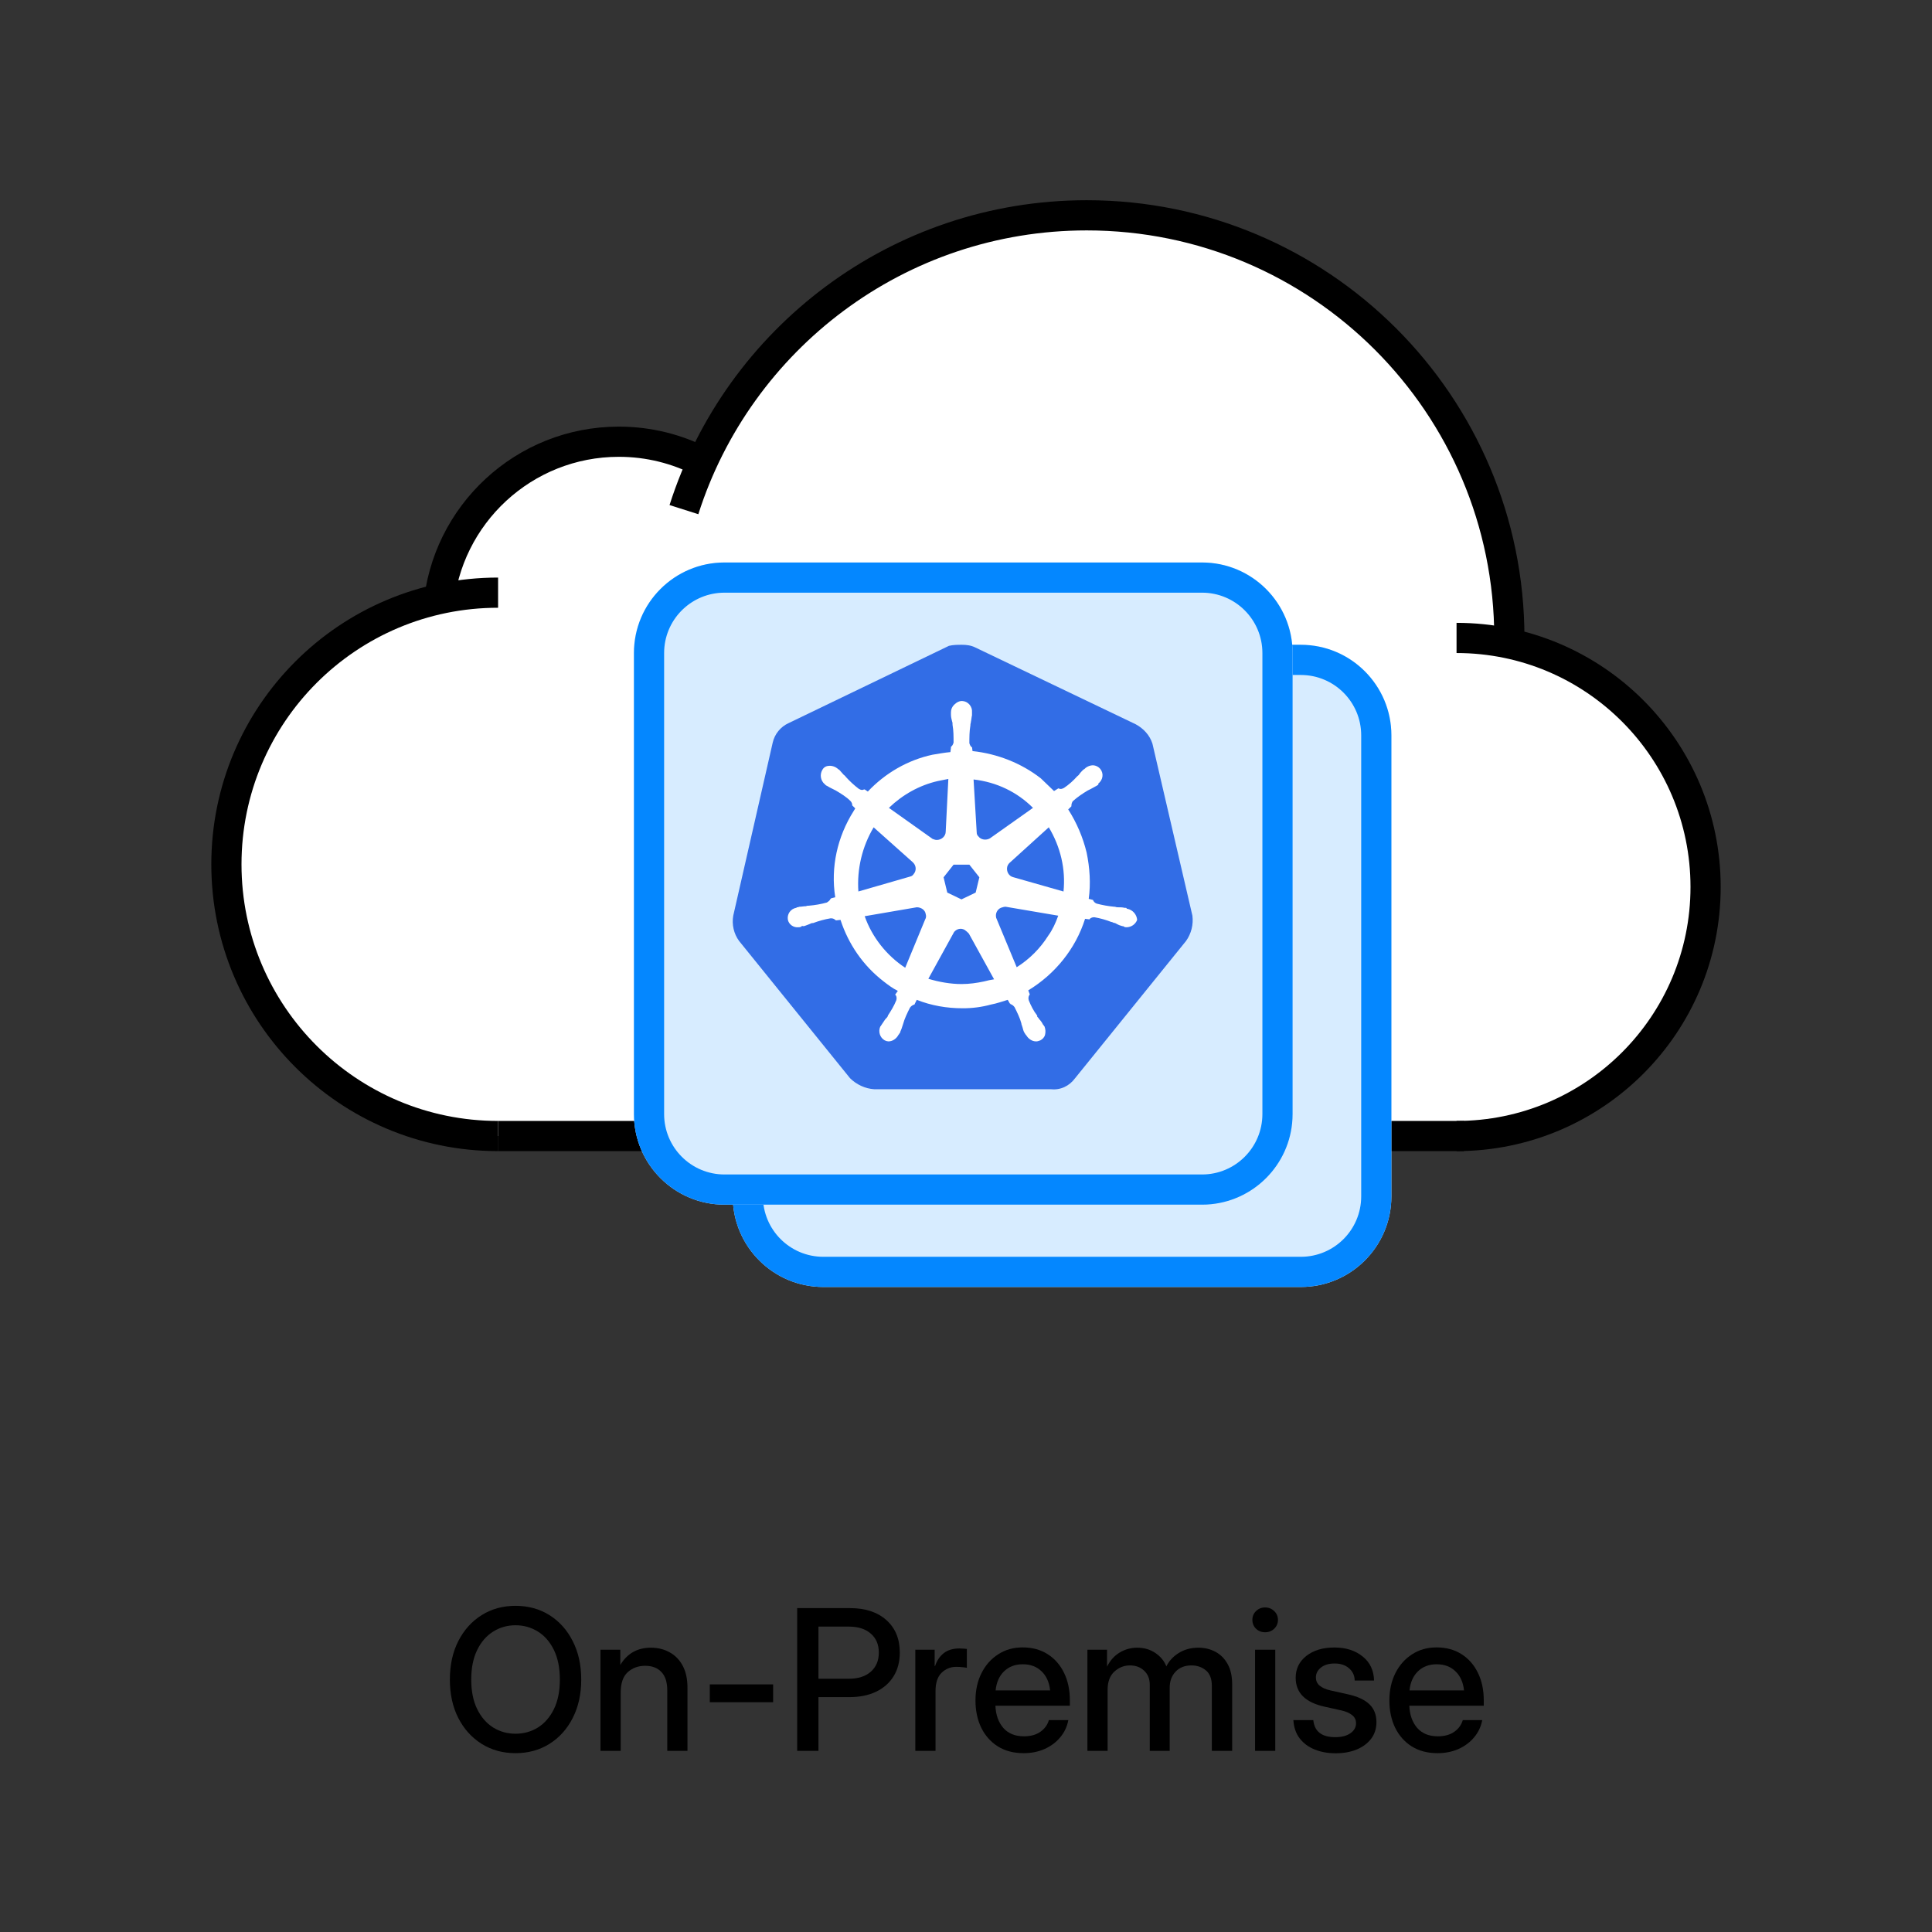 <svg width="128" height="128" viewBox="0 0 128 128" fill="none" xmlns="http://www.w3.org/2000/svg">
<rect x="0" y="0" width="128" height="128" fill="#333333" stroke="none"/>
<path d="M95.243 116.152C94.579 116.152 94.007 116.002 93.529 115.702C93.055 115.401 92.689 114.989 92.431 114.464C92.177 113.935 92.05 113.334 92.05 112.661C92.05 111.98 92.184 111.375 92.45 110.846C92.717 110.317 93.085 109.902 93.555 109.602C94.024 109.297 94.564 109.145 95.173 109.145C95.808 109.145 96.358 109.293 96.824 109.589C97.293 109.885 97.657 110.298 97.915 110.827C98.174 111.351 98.303 111.959 98.303 112.648V113.01H93.371C93.396 113.615 93.57 114.104 93.891 114.477C94.217 114.849 94.674 115.035 95.262 115.035C95.702 115.035 96.064 114.936 96.348 114.737C96.631 114.538 96.82 114.28 96.913 113.962H98.201C98.121 114.394 97.941 114.775 97.662 115.105C97.387 115.435 97.04 115.693 96.621 115.879C96.206 116.061 95.747 116.152 95.243 116.152ZM93.383 111.995H96.995C96.94 111.461 96.752 111.04 96.43 110.731C96.109 110.418 95.694 110.262 95.186 110.262C94.678 110.262 94.263 110.418 93.942 110.731C93.624 111.04 93.438 111.461 93.383 111.995Z" fill="black"/>
<path d="M88.489 116.159C87.977 116.159 87.516 116.076 87.106 115.911C86.695 115.746 86.363 115.501 86.109 115.175C85.859 114.849 85.72 114.445 85.69 113.962H87.01C87.086 114.716 87.571 115.092 88.464 115.092C88.887 115.092 89.221 115.006 89.467 114.832C89.716 114.659 89.841 114.438 89.841 114.172C89.841 113.943 89.752 113.761 89.575 113.626C89.397 113.486 89.164 113.385 88.876 113.321L87.766 113.074C86.483 112.794 85.842 112.155 85.842 111.157C85.842 110.564 86.077 110.082 86.547 109.709C87.021 109.337 87.641 109.151 88.407 109.151C89.164 109.151 89.786 109.348 90.273 109.741C90.764 110.131 91.018 110.664 91.035 111.341H89.752C89.748 111.015 89.626 110.746 89.384 110.535C89.143 110.319 88.824 110.211 88.426 110.211C88.045 110.211 87.742 110.3 87.518 110.478C87.294 110.655 87.182 110.873 87.182 111.131C87.182 111.36 87.266 111.544 87.436 111.684C87.609 111.823 87.846 111.927 88.147 111.995L89.289 112.249C89.941 112.392 90.421 112.615 90.73 112.915C91.039 113.215 91.193 113.609 91.193 114.096C91.193 114.523 91.075 114.891 90.838 115.2C90.605 115.505 90.286 115.742 89.879 115.911C89.473 116.076 89.01 116.159 88.489 116.159Z" fill="black"/>
<path d="M83.151 116V109.297H84.49V116H83.151ZM83.817 108.142C83.58 108.142 83.379 108.063 83.214 107.907C83.053 107.746 82.973 107.551 82.973 107.323C82.973 107.09 83.053 106.895 83.214 106.739C83.379 106.578 83.58 106.498 83.817 106.498C84.054 106.498 84.255 106.578 84.42 106.739C84.585 106.895 84.668 107.09 84.668 107.323C84.668 107.551 84.585 107.746 84.42 107.907C84.255 108.063 84.054 108.142 83.817 108.142Z" fill="black"/>
<path d="M72.043 116V109.297H73.344V110.42C73.551 110.006 73.832 109.693 74.188 109.481C74.543 109.269 74.928 109.164 75.343 109.164C75.8 109.164 76.2 109.28 76.543 109.513C76.89 109.745 77.133 110.042 77.273 110.401C77.455 110.037 77.73 109.741 78.098 109.513C78.471 109.28 78.904 109.164 79.399 109.164C79.814 109.164 80.191 109.255 80.529 109.437C80.868 109.618 81.137 109.889 81.335 110.249C81.534 110.604 81.634 111.051 81.634 111.588V116H80.288V111.703C80.288 111.224 80.155 110.877 79.888 110.662C79.622 110.446 79.306 110.338 78.942 110.338C78.494 110.338 78.141 110.478 77.882 110.757C77.624 111.032 77.495 111.383 77.495 111.811V116H76.175V111.614C76.175 111.229 76.05 110.92 75.8 110.687C75.555 110.454 75.242 110.338 74.861 110.338C74.472 110.338 74.127 110.475 73.826 110.75C73.53 111.026 73.382 111.428 73.382 111.957V116H72.043Z" fill="black"/>
<path d="M67.821 116.152C67.157 116.152 66.586 116.002 66.107 115.702C65.633 115.401 65.267 114.989 65.009 114.464C64.755 113.935 64.628 113.334 64.628 112.661C64.628 111.98 64.762 111.375 65.028 110.846C65.295 110.317 65.663 109.902 66.133 109.602C66.603 109.297 67.142 109.145 67.751 109.145C68.386 109.145 68.936 109.293 69.402 109.589C69.872 109.885 70.236 110.298 70.494 110.827C70.752 111.351 70.881 111.959 70.881 112.648V113.01H65.949C65.974 113.615 66.148 114.104 66.469 114.477C66.795 114.849 67.252 115.035 67.84 115.035C68.28 115.035 68.642 114.936 68.926 114.737C69.209 114.538 69.398 114.28 69.491 113.962H70.779C70.699 114.394 70.519 114.775 70.24 115.105C69.965 115.435 69.618 115.693 69.199 115.879C68.784 116.061 68.325 116.152 67.821 116.152ZM65.961 111.995H69.573C69.518 111.461 69.33 111.04 69.008 110.731C68.687 110.418 68.272 110.262 67.764 110.262C67.256 110.262 66.842 110.418 66.52 110.731C66.203 111.04 66.016 111.461 65.961 111.995Z" fill="black"/>
<path d="M60.642 116V109.297H61.924V110.382H61.95C62.072 110.014 62.265 109.729 62.527 109.525C62.794 109.318 63.141 109.214 63.568 109.214C63.67 109.214 63.763 109.219 63.848 109.227C63.932 109.236 64.002 109.242 64.057 109.246V110.497C64.006 110.484 63.915 110.471 63.784 110.458C63.653 110.442 63.509 110.433 63.352 110.433C62.976 110.433 62.652 110.564 62.381 110.827C62.115 111.089 61.981 111.493 61.981 112.039V116H60.642Z" fill="black"/>
<path d="M52.815 116V106.542H56.319C57.331 106.542 58.133 106.806 58.725 107.335C59.318 107.864 59.614 108.582 59.614 109.487C59.614 110.092 59.476 110.617 59.201 111.062C58.926 111.502 58.539 111.842 58.04 112.083C57.54 112.32 56.952 112.439 56.275 112.439H54.225V116H52.815ZM54.225 111.22H56.249C56.859 111.22 57.339 111.066 57.69 110.757C58.046 110.444 58.224 110.021 58.224 109.487C58.224 108.954 58.046 108.535 57.69 108.23C57.339 107.922 56.859 107.767 56.249 107.767H54.225V111.22Z" fill="black"/>
<path d="M51.222 111.595V112.775H47.026V111.595H51.222Z" fill="black"/>
<path d="M41.123 112.141V116H39.784V109.297H41.098V110.306C41.555 109.544 42.23 109.164 43.123 109.164C43.584 109.164 43.996 109.265 44.36 109.468C44.728 109.667 45.018 109.963 45.23 110.357C45.442 110.75 45.547 111.239 45.547 111.823V116H44.208V111.988C44.208 111.451 44.079 111.047 43.821 110.776C43.563 110.501 43.203 110.363 42.742 110.363C42.285 110.363 41.9 110.505 41.586 110.789C41.278 111.068 41.123 111.519 41.123 112.141Z" fill="black"/>
<path d="M34.153 116.152C33.315 116.152 32.569 115.947 31.913 115.537C31.257 115.126 30.74 114.555 30.364 113.823C29.991 113.091 29.805 112.242 29.805 111.277C29.805 110.308 29.991 109.458 30.364 108.726C30.74 107.989 31.257 107.416 31.913 107.005C32.569 106.595 33.315 106.39 34.153 106.39C34.995 106.39 35.745 106.595 36.4 107.005C37.056 107.416 37.571 107.989 37.943 108.726C38.319 109.458 38.508 110.308 38.508 111.277C38.508 112.242 38.319 113.091 37.943 113.823C37.571 114.555 37.056 115.126 36.4 115.537C35.745 115.947 34.995 116.152 34.153 116.152ZM34.153 114.864C34.699 114.864 35.194 114.726 35.639 114.451C36.083 114.172 36.436 113.766 36.699 113.232C36.961 112.695 37.092 112.043 37.092 111.277C37.092 110.507 36.961 109.853 36.699 109.316C36.436 108.778 36.083 108.372 35.639 108.097C35.194 107.818 34.699 107.678 34.153 107.678C33.612 107.678 33.119 107.818 32.674 108.097C32.23 108.372 31.877 108.778 31.614 109.316C31.352 109.853 31.221 110.507 31.221 111.277C31.221 112.043 31.352 112.695 31.614 113.232C31.877 113.766 32.23 114.172 32.674 114.451C33.119 114.726 33.612 114.864 34.153 114.864Z" fill="black"/>
<path d="M28.999 39.765C30.5 29.265 42 27.765 46.5 30.265C62 1.765 100 13.764 100 42.765C121.5 48.765 114 76.765 95 75.265C76.167 75.431 38.201 75.265 33.001 75.265C9.999 74.765 9.5 43.765 28.999 39.765Z" fill="white"/>
<path d="M97 74.265V76.265H33V74.265H97Z" fill="black"/>
<path d="M14 57.265C14 46.771 22.507 38.265 33 38.265V40.265C23.611 40.265 16 47.876 16 57.265C16 66.653 23.611 74.265 33 74.265V76.265C22.507 76.265 14 67.758 14 57.265Z" fill="black"/>
<path d="M41 28.265C43.146 28.265 45.173 28.785 46.959 29.708L46.041 31.485C44.532 30.706 42.819 30.265 41 30.265C35.234 30.265 30.504 34.702 30.038 40.347L28.044 40.183C28.595 33.509 34.185 28.265 41 28.265Z" fill="black"/>
<path d="M112 58.765C112 50.204 105.06 43.265 96.5 43.265V41.265C106.165 41.265 114 49.1 114 58.765C114 68.43 106.165 76.265 96.5 76.265V74.265C105.06 74.265 112 67.325 112 58.765Z" fill="black"/>
<path d="M98.999 42.265C98.999 27.353 86.911 15.265 71.999 15.265C59.946 15.265 49.736 23.163 46.266 34.068L44.359 33.461C48.086 21.75 59.051 13.265 71.999 13.265C88.015 13.265 100.999 26.248 100.999 42.265C100.999 42.611 100.993 42.956 100.98 43.3L98.982 43.23C98.994 42.909 98.999 42.588 98.999 42.265Z" fill="black"/>
<path d="M48.546 48.719C48.546 45.406 51.232 42.719 54.546 42.719H86.183C89.497 42.719 92.183 45.406 92.183 48.719V79.266C92.183 82.579 89.497 85.266 86.183 85.266H54.546C51.232 85.266 48.546 82.579 48.546 79.266V48.719Z" fill="#D7ECFF"/>
<path d="M86.183 83.266V85.266H54.546V83.266H86.183ZM90.183 79.266V48.719C90.183 46.51 88.392 44.719 86.183 44.719H54.546C52.406 44.719 50.658 46.4 50.551 48.513L50.546 48.719V79.266C50.546 81.475 52.337 83.266 54.546 83.266V85.266L54.237 85.258C51.169 85.103 48.709 82.643 48.554 79.575L48.546 79.266V48.719C48.546 45.406 51.232 42.719 54.546 42.719H86.183C89.496 42.719 92.183 45.406 92.183 48.719V79.266L92.175 79.575C92.019 82.642 89.56 85.103 86.492 85.258L86.183 85.266V83.266C88.392 83.266 90.182 81.475 90.183 79.266Z" fill="#0487FF"/>
<path d="M42 43.266C42 39.952 44.686 37.266 48 37.266H79.637C82.951 37.266 85.637 39.952 85.637 43.266V73.812C85.637 77.126 82.951 79.812 79.637 79.812H48C44.686 79.812 42 77.126 42 73.812V43.266Z" fill="#D7ECFF"/>
<path d="M79.637 77.812V79.812H48V77.812H79.637ZM83.637 73.812V43.266C83.637 41.056 81.846 39.266 79.637 39.266H48C45.86 39.266 44.112 40.946 44.005 43.06L44 43.266V73.812C44 76.021 45.791 77.812 48 77.812V79.812L47.691 79.805C44.623 79.649 42.163 77.189 42.008 74.121L42 73.812V43.266C42 39.952 44.686 37.266 48 37.266H79.637C82.95 37.266 85.637 39.952 85.637 43.266V73.812L85.629 74.121C85.473 77.189 83.014 79.649 79.946 79.805L79.637 79.812V77.812C81.846 77.812 83.636 76.021 83.637 73.812Z" fill="#0487FF"/>
<path d="M76.352 49.27C76.177 48.713 75.759 48.26 75.237 47.981L64.61 42.894C64.331 42.754 64.018 42.719 63.739 42.719C63.46 42.719 63.147 42.719 62.868 42.789L52.241 47.911C51.979 48.031 51.748 48.21 51.567 48.434C51.385 48.657 51.258 48.92 51.194 49.201L48.58 60.665C48.528 60.955 48.536 61.253 48.602 61.54C48.667 61.827 48.79 62.099 48.963 62.337L56.316 71.432C56.734 71.85 57.326 72.13 57.919 72.164H69.626C70.254 72.234 70.846 71.955 71.229 71.432L78.582 62.337C78.925 61.852 79.075 61.255 79 60.665L76.352 49.27V49.27Z" fill="#326DE6"/>
<path d="M74.711 60.213C74.676 60.213 74.641 60.213 74.641 60.178C74.641 60.143 74.572 60.145 74.501 60.145C74.361 60.11 74.222 60.11 74.083 60.11C74.011 60.115 73.939 60.103 73.874 60.075H73.839C73.439 60.039 73.042 59.969 72.654 59.866C72.598 59.845 72.548 59.812 72.506 59.77C72.464 59.728 72.431 59.677 72.41 59.622L72.131 59.552C72.271 58.542 72.201 57.496 71.992 56.486C71.746 55.472 71.334 54.507 70.772 53.628L70.983 53.42V53.385C70.983 53.28 71.018 53.141 71.087 53.071C71.401 52.792 71.715 52.583 72.063 52.373L72.272 52.269C72.412 52.199 72.516 52.129 72.655 52.06C72.69 52.025 72.725 52.025 72.76 51.99C72.795 51.955 72.76 51.955 72.76 51.92C73.073 51.675 73.143 51.258 72.899 50.945C72.84 50.873 72.766 50.813 72.681 50.771C72.597 50.729 72.505 50.705 72.412 50.701C72.234 50.706 72.064 50.767 71.924 50.876V50.876L71.889 50.91C71.854 50.945 71.819 50.98 71.784 50.98C71.68 51.085 71.575 51.189 71.505 51.294C71.471 51.363 71.401 51.398 71.366 51.433C71.109 51.724 70.817 51.982 70.495 52.2C70.425 52.234 70.355 52.269 70.286 52.269C70.251 52.269 70.181 52.269 70.146 52.234H70.112L69.833 52.409C69.554 52.13 69.24 51.851 68.962 51.572C67.672 50.562 66.069 49.935 64.432 49.761L64.397 49.482V49.517C64.292 49.447 64.257 49.342 64.223 49.238C64.223 48.855 64.223 48.471 64.292 48.053V48.018C64.292 47.949 64.327 47.879 64.327 47.809C64.362 47.67 64.362 47.531 64.397 47.391V47.182C64.432 46.833 64.153 46.484 63.804 46.45C63.596 46.415 63.386 46.52 63.212 46.694C63.147 46.757 63.095 46.833 63.059 46.917C63.023 47.001 63.004 47.091 63.003 47.182V47.182V47.356C63.003 47.496 63.038 47.635 63.073 47.774C63.101 47.84 63.113 47.912 63.108 47.983V48.018C63.176 48.401 63.176 48.784 63.176 49.201C63.141 49.305 63.106 49.41 63.002 49.48V49.55L62.967 49.828C62.584 49.863 62.2 49.933 61.782 50.002C60.145 50.352 58.646 51.222 57.496 52.442L57.287 52.302H57.252C57.218 52.302 57.183 52.337 57.113 52.337C57.043 52.337 56.974 52.302 56.904 52.267C56.589 52.028 56.298 51.759 56.033 51.466V51.466C55.998 51.396 55.928 51.361 55.893 51.327C55.789 51.222 55.719 51.118 55.615 51.013C55.58 50.978 55.545 50.978 55.51 50.943L55.475 50.908C55.335 50.8 55.164 50.739 54.987 50.734C54.778 50.734 54.604 50.804 54.499 50.978C54.401 51.13 54.361 51.313 54.386 51.492C54.412 51.671 54.502 51.836 54.639 51.954C54.644 51.954 54.648 51.955 54.652 51.956C54.657 51.958 54.66 51.961 54.664 51.964C54.667 51.967 54.67 51.971 54.671 51.975C54.673 51.98 54.674 51.984 54.674 51.989C54.674 51.989 54.743 52.058 54.778 52.058C54.902 52.135 55.03 52.205 55.162 52.267L55.373 52.373C55.722 52.582 56.071 52.791 56.348 53.071C56.418 53.14 56.488 53.28 56.453 53.384V53.349L56.662 53.559C56.627 53.628 56.592 53.663 56.557 53.733C55.476 55.439 55.024 57.46 55.337 59.447L55.058 59.516C55.058 59.521 55.057 59.525 55.056 59.53C55.054 59.534 55.051 59.538 55.048 59.541C55.045 59.544 55.041 59.547 55.037 59.549C55.033 59.55 55.028 59.551 55.023 59.551C54.989 59.656 54.884 59.725 54.779 59.795C54.392 59.901 53.996 59.971 53.596 60.004V60.004C53.525 59.999 53.453 60.011 53.387 60.039C53.248 60.039 53.109 60.074 52.969 60.074C52.934 60.074 52.899 60.109 52.83 60.109C52.795 60.109 52.795 60.109 52.76 60.144C52.67 60.158 52.584 60.191 52.507 60.239C52.429 60.288 52.363 60.351 52.31 60.426C52.258 60.501 52.222 60.585 52.203 60.674C52.184 60.763 52.183 60.855 52.2 60.945V60.945C52.27 61.259 52.584 61.468 52.898 61.433C52.959 61.438 53.019 61.426 53.073 61.398V61.398C53.108 61.398 53.108 61.398 53.108 61.363C53.108 61.328 53.212 61.363 53.247 61.363C53.386 61.328 53.526 61.259 53.63 61.224C53.7 61.189 53.77 61.154 53.839 61.154H53.874C54.246 61.013 54.631 60.908 55.024 60.841H55.059C55.162 60.838 55.262 60.875 55.337 60.945C55.342 60.945 55.347 60.946 55.351 60.947C55.355 60.949 55.359 60.952 55.362 60.955C55.365 60.958 55.368 60.962 55.37 60.966C55.372 60.971 55.372 60.975 55.372 60.98V60.98L55.686 60.945C56.209 62.548 57.184 63.977 58.543 65.022C58.857 65.266 59.135 65.475 59.484 65.649L59.31 65.893C59.31 65.898 59.311 65.902 59.312 65.906C59.314 65.911 59.317 65.915 59.32 65.918C59.323 65.921 59.327 65.924 59.331 65.925C59.335 65.927 59.34 65.928 59.344 65.928C59.414 66.032 59.414 66.172 59.379 66.277C59.24 66.626 59.03 66.975 58.822 67.287V67.322C58.787 67.392 58.752 67.427 58.682 67.496C58.613 67.566 58.543 67.705 58.438 67.845C58.404 67.88 58.404 67.915 58.369 67.95C58.369 67.955 58.368 67.959 58.367 67.963C58.365 67.968 58.362 67.972 58.359 67.975C58.356 67.978 58.352 67.981 58.348 67.982C58.343 67.984 58.339 67.985 58.334 67.985C58.16 68.334 58.299 68.751 58.613 68.925C58.689 68.965 58.772 68.988 58.857 68.995C59.135 68.995 59.379 68.821 59.519 68.577C59.519 68.573 59.52 68.568 59.521 68.564C59.523 68.559 59.526 68.555 59.529 68.552C59.532 68.549 59.536 68.546 59.54 68.545C59.544 68.543 59.549 68.542 59.553 68.542C59.553 68.507 59.588 68.472 59.623 68.438C59.658 68.298 59.728 68.194 59.763 68.054L59.832 67.845C59.937 67.462 60.111 67.114 60.285 66.765C60.353 66.667 60.451 66.593 60.564 66.556C60.599 66.556 60.599 66.556 60.599 66.521L60.738 66.242C61.714 66.626 62.725 66.8 63.77 66.8C64.405 66.804 65.038 66.722 65.65 66.555C66.034 66.485 66.417 66.346 66.765 66.242L66.905 66.485C66.939 66.485 66.939 66.485 66.939 66.52C67.053 66.557 67.151 66.631 67.218 66.729C67.392 67.078 67.567 67.427 67.671 67.808V67.843L67.741 68.052C67.776 68.191 67.811 68.331 67.88 68.435C67.915 68.47 67.915 68.505 67.95 68.54C67.95 68.544 67.951 68.549 67.953 68.553C67.954 68.557 67.957 68.561 67.96 68.565C67.963 68.568 67.967 68.57 67.972 68.572C67.976 68.574 67.981 68.575 67.985 68.575V68.575C68.125 68.82 68.369 68.995 68.648 68.995C68.752 68.995 68.822 68.96 68.927 68.925C69.066 68.856 69.205 68.716 69.24 68.542C69.281 68.368 69.269 68.186 69.205 68.019V68.019C69.206 68.015 69.205 68.01 69.203 68.006C69.201 68.001 69.199 67.998 69.196 67.994C69.192 67.991 69.189 67.989 69.184 67.987C69.18 67.985 69.175 67.984 69.171 67.984C69.171 67.95 69.136 67.915 69.101 67.88C69.04 67.751 68.958 67.632 68.857 67.531C68.822 67.462 68.787 67.427 68.718 67.357V67.287C68.474 66.974 68.299 66.625 68.16 66.277C68.125 66.172 68.125 66.033 68.195 65.928C68.195 65.923 68.196 65.919 68.198 65.914C68.199 65.91 68.202 65.906 68.205 65.903C68.208 65.9 68.212 65.897 68.216 65.895C68.221 65.894 68.225 65.893 68.23 65.893V65.893L68.125 65.614C69.902 64.534 71.262 62.861 71.889 60.875L72.168 60.91C72.172 60.91 72.177 60.909 72.181 60.907C72.185 60.906 72.189 60.903 72.192 60.9C72.195 60.897 72.198 60.893 72.2 60.889C72.201 60.884 72.202 60.88 72.202 60.875C72.278 60.806 72.378 60.768 72.481 60.771H72.516C72.897 60.838 73.27 60.943 73.631 61.084H73.666C73.736 61.119 73.805 61.154 73.875 61.154C74.014 61.224 74.119 61.294 74.258 61.328C74.293 61.328 74.328 61.363 74.398 61.363C74.433 61.363 74.433 61.363 74.467 61.398C74.521 61.426 74.581 61.438 74.641 61.433C74.793 61.431 74.941 61.383 75.065 61.296C75.19 61.209 75.285 61.087 75.339 60.945C75.325 60.772 75.257 60.609 75.144 60.477C75.032 60.346 74.88 60.254 74.712 60.213H74.711ZM64.641 59.135L63.7 59.587L62.759 59.135L62.515 58.124L63.176 57.286H64.223L64.885 58.122L64.641 59.135ZM70.321 56.87C70.488 57.589 70.535 58.33 70.46 59.065L67.15 58.122C66.836 58.053 66.662 57.739 66.731 57.425C66.757 57.333 66.805 57.249 66.871 57.181L69.484 54.811C69.869 55.449 70.152 56.143 70.321 56.868V56.87ZM68.439 53.523L65.582 55.545C65.338 55.684 64.989 55.649 64.815 55.405C64.781 55.375 64.754 55.337 64.736 55.295C64.718 55.253 64.709 55.207 64.71 55.161L64.501 51.642C66.034 51.816 67.394 52.478 68.439 53.524V53.523ZM62.132 51.746L62.83 51.607L62.656 55.092C62.656 55.405 62.377 55.649 62.063 55.649C61.959 55.649 61.889 55.614 61.785 55.579L58.892 53.523C59.797 52.652 60.913 52.024 62.132 51.746V51.746ZM57.881 54.813L60.46 57.113C60.703 57.322 60.738 57.67 60.529 57.914C60.46 58.019 60.39 58.053 60.25 58.088L56.87 59.063C56.767 57.576 57.12 56.094 57.881 54.812L57.881 54.813ZM57.288 60.701L60.738 60.109C61.017 60.109 61.296 60.283 61.331 60.562C61.365 60.666 61.365 60.806 61.296 60.911L59.972 64.116C58.752 63.315 57.776 62.095 57.288 60.701ZM65.198 65.022C64.71 65.126 64.223 65.196 63.7 65.196C62.968 65.196 62.202 65.057 61.505 64.847L63.212 61.746C63.386 61.537 63.665 61.467 63.91 61.607C64.011 61.678 64.105 61.76 64.189 61.851L65.861 64.882C65.638 64.916 65.416 64.962 65.198 65.022V65.022ZM69.449 61.99C68.918 62.835 68.203 63.55 67.359 64.081L65.999 60.806C65.93 60.527 66.069 60.248 66.313 60.144C66.418 60.109 66.522 60.074 66.627 60.074L70.111 60.666C69.937 61.154 69.728 61.607 69.449 61.99H69.449Z" fill="white"/>
</svg>
